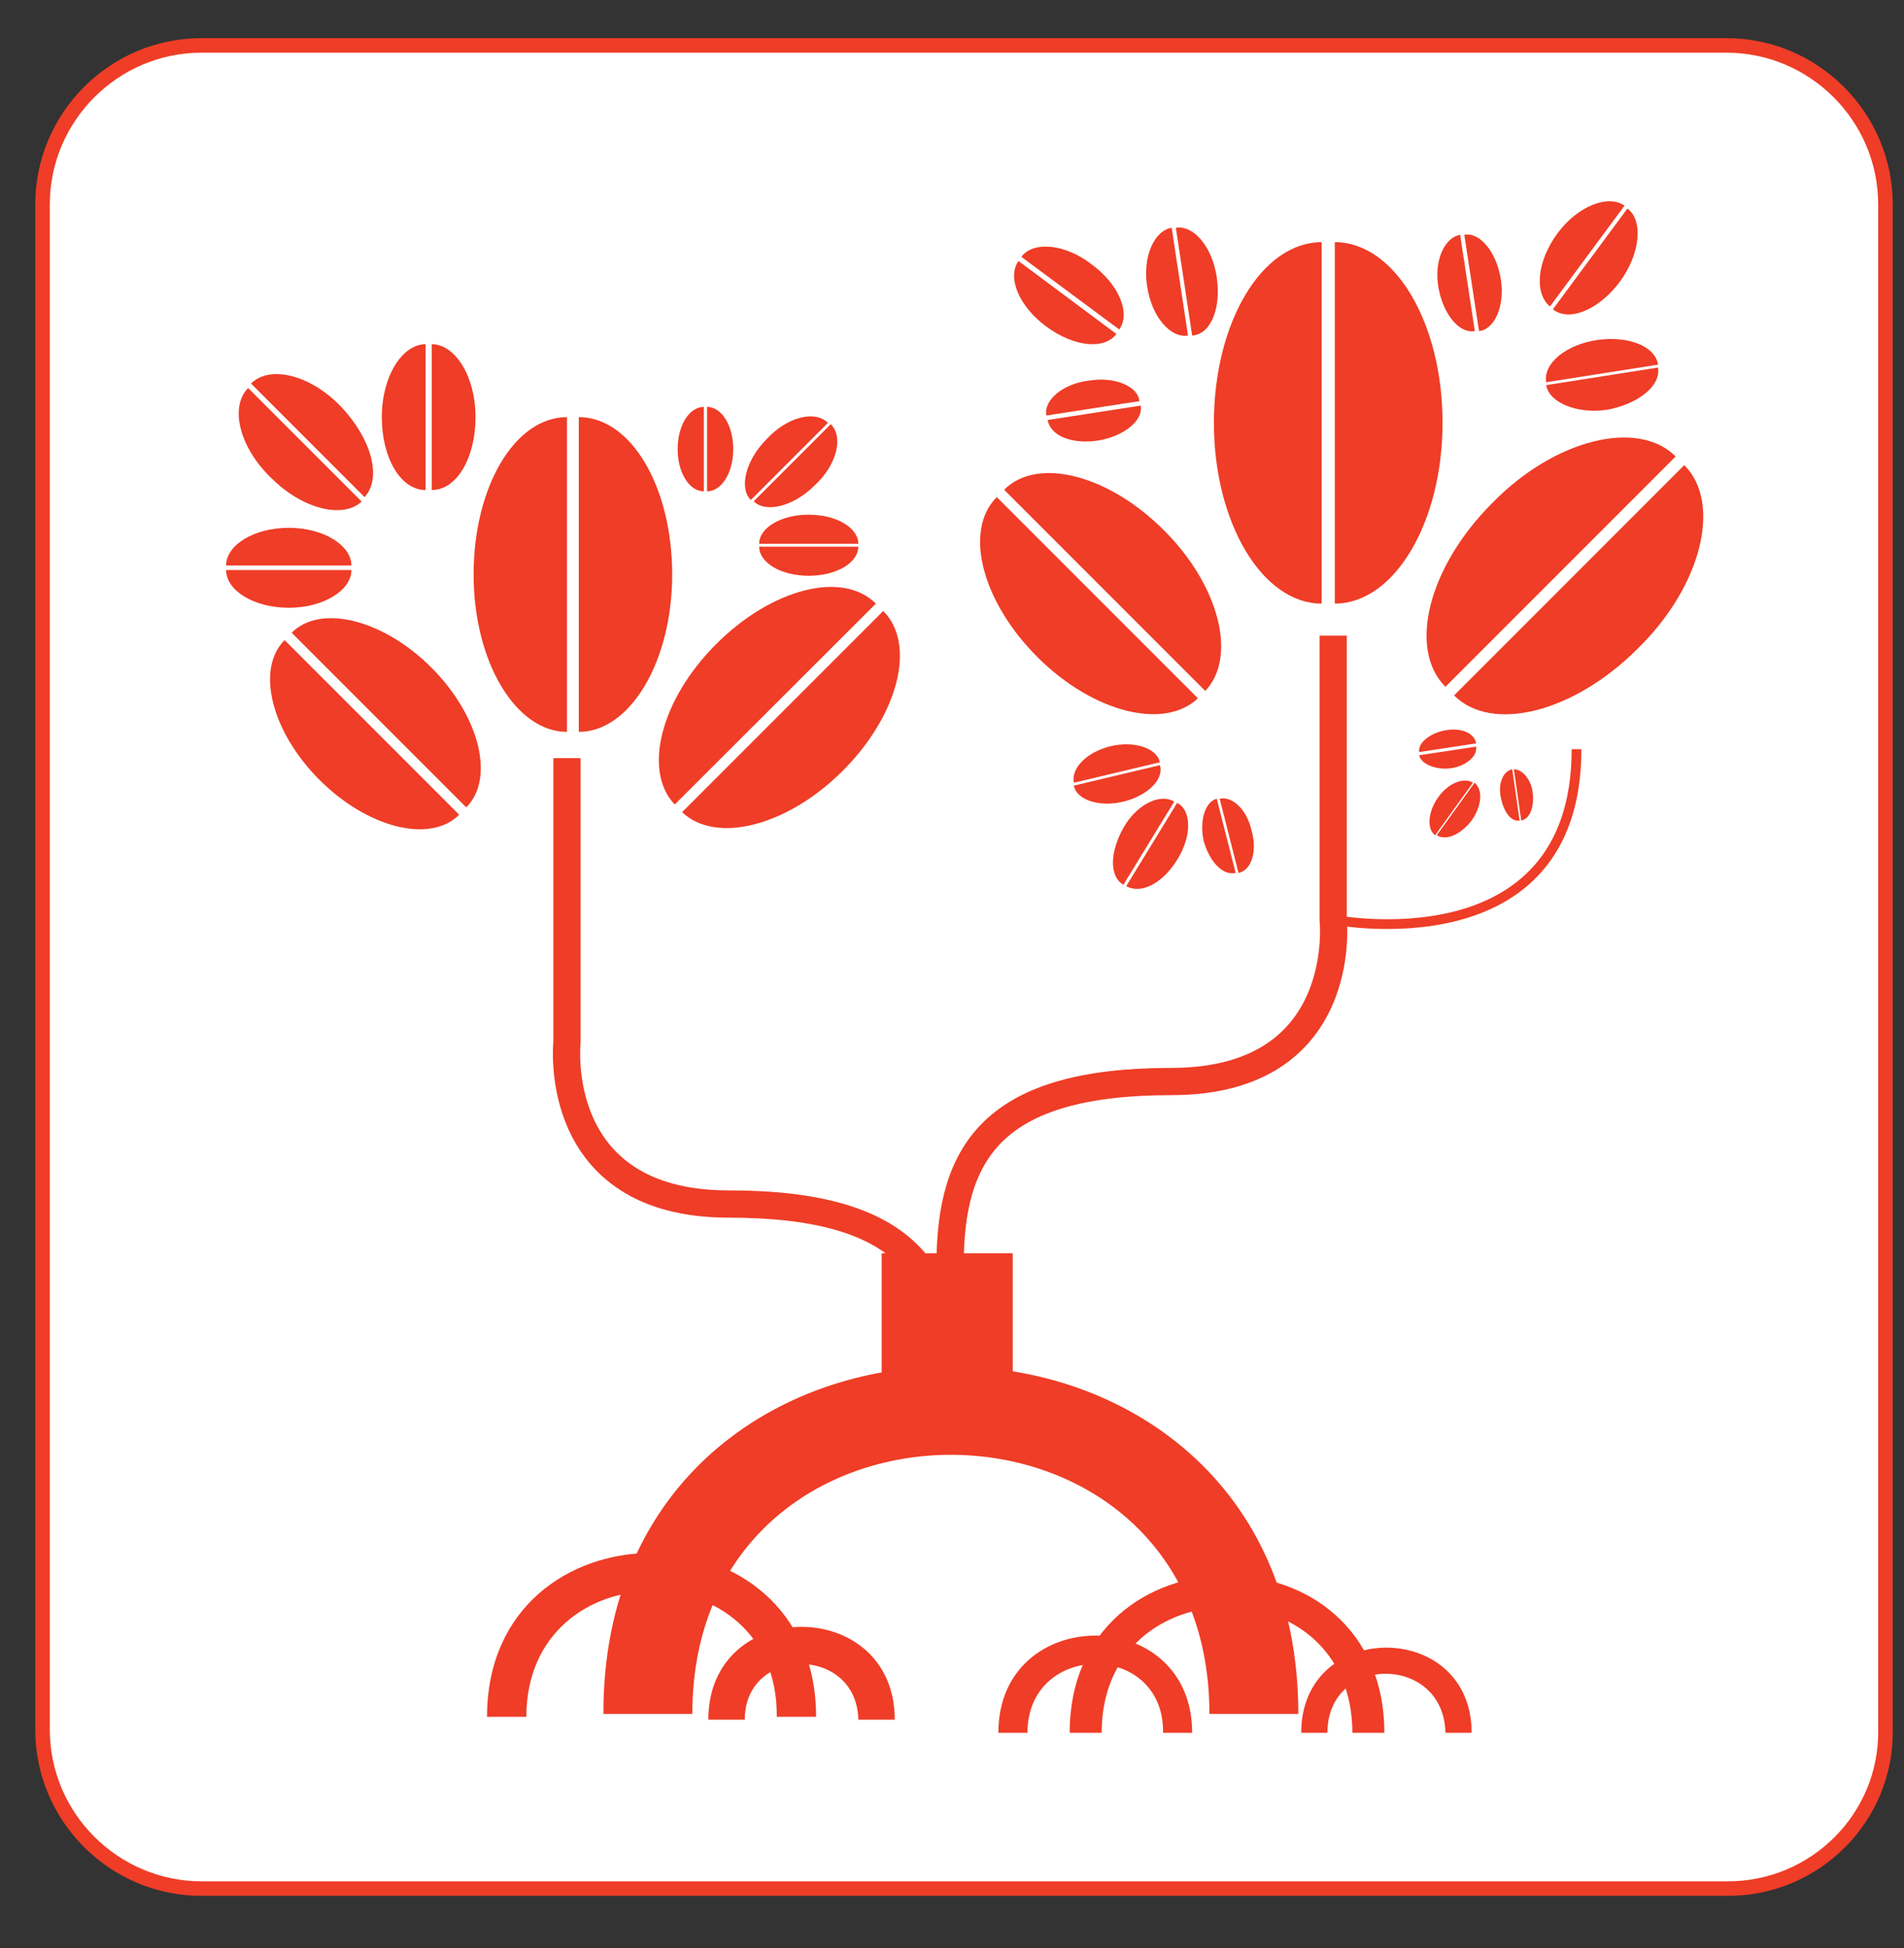 <?xml version="1.0" encoding="utf-8"?>
<!-- Generator: Adobe Illustrator 21.1.0, SVG Export Plug-In . SVG Version: 6.00 Build 0)  -->
<svg version="1.1" id="Layer_1" xmlns="http://www.w3.org/2000/svg" xmlns:xlink="http://www.w3.org/1999/xlink" x="0px" y="0px"
	 viewBox="0 0 595.4 609" style="enable-background:new 0 0 595.4 609;" xml:space="preserve">
<rect x="0" y="0" width="595.4" height="609" fill="#333333" stroke="none"/>
<style type="text/css">
	.st0{fill:#FFFFFF;stroke:#EF3D27;stroke-width:4.554;stroke-miterlimit:10;}
	.st1{fill:#EF3D27;}
	.st2{fill:none;stroke:#EF3D27;stroke-width:8.522;stroke-miterlimit:10;}
	.st3{fill:none;stroke:#EF3D27;stroke-width:3.043;stroke-miterlimit:10;}
</style>
<g id="MANGROVE_REHABILITATION">
	<path class="st0" d="M540.4,590.4H63c-27.3,0-49.7-22.3-49.7-49.7V63.9c0-27.3,22.3-49.7,49.7-49.7h476.9
		c27.3,0,49.7,22.3,49.7,49.7v476.9C590,568.1,567.7,590.4,540.4,590.4z"/>
	<g>
		<g>
			<g>
				<path class="st1" d="M413.3,75.7c-18.7,0-33.7,25.1-33.7,56.5c0,31,15,56.5,33.7,56.5V75.7z"/>
				<path class="st1" d="M417.4,75.7c18.7,0,33.7,25.1,33.7,56.5c0,31-15,56.5-33.7,56.5V75.7z"/>
			</g>
			<g>
				<path class="st1" d="M524,142.7c-11.8-11.8-37.8-5.5-57.4,14.6c-20,20-26.4,45.6-14.6,57.4L524,142.7z"/>
				<path class="st1" d="M526.7,145.4c11.8,11.8,5.5,37.8-14.6,57.4c-20,20-45.6,26.4-57.4,14.6L526.7,145.4z"/>
			</g>
			<g>
				<path class="st1" d="M311.7,155.4c-10.5,10.5-4.6,32.8,12.8,50.1s39.6,22.8,50.1,12.8L311.7,155.4z"/>
				<path class="st1" d="M314,153.1c10.5-10.5,32.8-4.6,50.1,12.8c17.3,17.3,22.8,39.6,12.8,50.1L314,153.1z"/>
			</g>
		</g>
		<g>
			<g>
				<path class="st1" d="M177.3,130.4c-16.4,0-29.2,21.9-29.2,49.2s13.2,49.2,29.2,49.2V130.4z"/>
				<path class="st1" d="M181,130.4c16.4,0,29.2,21.9,29.2,49.2s-13.2,49.2-29.2,49.2V130.4z"/>
			</g>
			<g>
				<path class="st1" d="M273.9,188.7c-10.5-10.5-32.8-4.6-50.1,12.8S201,241.1,211,251.5L273.9,188.7z"/>
				<path class="st1" d="M276.2,191c10.5,10.5,4.6,32.8-12.8,50.1s-39.6,22.8-50.1,12.8L276.2,191z"/>
			</g>
			<g>
				<path class="st1" d="M89,200.1c-9.1,9.1-4.1,28.7,10.9,43.7c15,15,34.6,20,43.7,10.9L89,200.1z"/>
				<path class="st1" d="M91.2,197.8c9.1-9.1,28.7-4.1,43.7,10.9c15,15,20,34.6,10.9,43.7L91.2,197.8z"/>
			</g>
		</g>
		<g>
			<g>
				<path class="st1" d="M77.6,121.3c-5.9,5.9-2.7,18.7,7.3,28.2c9.6,9.6,22.3,12.8,28.2,7.3L77.6,121.3z"/>
				<path class="st1" d="M78.5,119.9c5.9-5.9,18.7-2.7,28.2,7.3s12.8,22.3,7.3,28.2L78.5,119.9z"/>
			</g>
			<g>
				<path class="st1" d="M133.1,107.6c-7.3,0-13.7,10-13.7,22.8s5.9,22.8,13.7,22.8V107.6z"/>
				<path class="st1" d="M135,107.6c7.3,0,13.7,10,13.7,22.8s-5.9,22.8-13.7,22.8V107.6z"/>
			</g>
			<g>
				<path class="st1" d="M70.7,178.2c0,6.4,8.7,11.8,19.6,11.8s19.6-5.5,19.6-11.8H70.7z"/>
				<path class="st1" d="M70.7,176.8c0-6.4,8.7-11.8,19.6-11.8s19.6,5.5,19.6,11.8H70.7z"/>
			</g>
		</g>
		<g>
			<g>
				<path class="st1" d="M258.9,132.2c-4.1-4.1-12.8-1.8-19.1,5c-6.8,6.8-8.7,15.5-5,19.1L258.9,132.2z"/>
				<path class="st1" d="M259.8,132.6c4.1,4.1,1.8,12.8-5,19.1c-6.8,6.8-15.5,8.7-19.1,5L259.8,132.6z"/>
			</g>
			<g>
				<path class="st1" d="M268.4,170c0-5-6.8-9.1-15.5-9.1c-8.7,0-15.5,4.1-15.5,9.1H268.4z"/>
				<path class="st1" d="M268.4,170.9c0,5-6.8,9.1-15.5,9.1c-8.7,0-15.5-4.1-15.5-9.1H268.4z"/>
			</g>
			<g>
				<path class="st1" d="M220.1,127.2c-4.6,0-8.2,5.9-8.2,13.2c0,7.3,3.6,13.2,8.2,13.2V127.2z"/>
				<path class="st1" d="M221.1,127.2c4.6,0,8.2,5.9,8.2,13.2c0,7.3-3.6,13.2-8.2,13.2V127.2z"/>
			</g>
		</g>
		<g>
			<g>
				<path class="st1" d="M352.2,277c4.6,2.7,11.4-0.9,15.9-8.2c4.6-7.3,4.6-15.5,0-17.8L352.2,277z"/>
				<path class="st1" d="M351.3,276.6c-4.6-2.7-4.1-10.5,0-17.8c4.1-7.3,11.4-10.9,15.9-8.2L351.3,276.6z"/>
			</g>
			<g>
				<path class="st1" d="M335.8,245.6c0.9,4.6,8.2,6.8,15.5,5c7.3-1.8,12.8-6.8,11.4-11.4L335.8,245.6z"/>
				<path class="st1" d="M335.8,244.7c-0.9-4.6,4.1-9.6,11.4-11.4c7.3-1.8,14.6,0.5,15.5,5L335.8,244.7z"/>
			</g>
			<g>
				<path class="st1" d="M387.3,272.9c4.1-0.9,5.9-6.8,4.1-13.2c-1.4-6.4-5.9-10.9-10-10L387.3,272.9z"/>
				<path class="st1" d="M386.4,272.9c-4.1,0.9-8.2-3.6-10-10c-1.4-6.4,0.5-12.3,4.1-13.2L386.4,272.9z"/>
			</g>
		</g>
		<g>
			<g>
				<path class="st1" d="M508,64.3c-5-3.6-14.6,0-21,8.7s-7.3,18.7-2.3,22.8L508,64.3z"/>
				<path class="st1" d="M508.9,65.2c5,3.6,4.1,14.1-2.3,22.8c-6.4,8.7-15.9,12.8-21,8.7L508.9,65.2z"/>
			</g>
			<g>
				<path class="st1" d="M518.5,114c-0.9-5.9-9.6-9.1-19.1-7.7c-9.6,1.4-16.9,7.3-15.9,13.2L518.5,114z"/>
				<path class="st1" d="M518.5,114.9c0.9,5.9-6.4,11.4-15.9,13.2c-9.6,1.4-18.2-2.3-19.1-7.7L518.5,114.9z"/>
			</g>
			<g>
				<path class="st1" d="M456.6,73.4c-5,0.9-8.2,8.2-6.8,16.4c1.4,8.2,6.4,14.6,11.4,13.7L456.6,73.4z"/>
				<path class="st1" d="M457.9,73.4c5-0.9,10,5.5,11.4,13.7s-1.8,15.9-6.8,16.4L457.9,73.4z"/>
			</g>
		</g>
		<g>
			<g>
				<path class="st1" d="M318.5,81.6c-3.6,5,0,14.1,8.7,20.5c8.7,6.4,18.2,7.3,21.9,2.3L318.5,81.6z"/>
				<path class="st1" d="M319.4,80.3c3.6-5,13.7-4.1,21.9,2.3C350,88.9,353.6,98,350,103L319.4,80.3z"/>
			</g>
			<g>
				<path class="st1" d="M366.4,71.2c-5.5,0.9-9.1,9.1-7.7,18.2c1.4,9.6,7.3,16.4,12.8,15.5L366.4,71.2z"/>
				<path class="st1" d="M367.7,71.2c5.5-0.9,11.4,5.9,12.8,15.5s-1.8,17.8-7.7,18.2L367.7,71.2z"/>
			</g>
			<g>
				<path class="st1" d="M327.6,131.3c0.9,5,7.7,7.7,15.9,6.4c8.2-1.4,14.1-6.4,13.2-10.9L327.6,131.3z"/>
				<path class="st1" d="M327.2,129.9c-0.9-5,5.5-10,13.2-10.9c8.2-1.4,15.5,1.8,15.9,6.4L327.2,129.9z"/>
			</g>
		</g>
		<g>
			<g>
				<path class="st1" d="M449.3,261.1c2.7,1.8,7.3,0,10.9-4.6c3.2-4.6,3.6-9.6,0.9-11.8L449.3,261.1z"/>
				<path class="st1" d="M448.8,261.1c-2.7-1.8-2.3-7.3,0.9-11.8c3.2-4.6,8.2-6.4,10.9-4.6L448.8,261.1z"/>
			</g>
			<g>
				<path class="st1" d="M443.8,236.1c0.5,2.7,5,4.6,9.6,4.1c4.6-0.5,8.7-3.6,8.2-6.8L443.8,236.1z"/>
				<path class="st1" d="M443.8,235.1c-0.5-2.7,3.2-5.9,8.2-6.8c5-0.9,9.1,0.9,9.6,4.1L443.8,235.1z"/>
			</g>
			<g>
				<path class="st1" d="M475.7,256.5c2.7-0.5,4.1-4.1,3.6-8.7c-0.5-4.1-3.2-7.3-5.9-7.3L475.7,256.5z"/>
				<path class="st1" d="M475.2,256.5c-2.7,0.5-5-2.7-5.9-7.3c-0.9-4.6,0.9-8.2,3.6-8.7L475.2,256.5z"/>
			</g>
		</g>
		<g>
			<g>
				<path class="st1" d="M406,535.8c-9.1,0-18.7,0-27.8,0c0-108-161.7-108-161.7,0c-9.1,0-18.7,0-27.8,0
					C188.3,390.9,406,390.9,406,535.8z"/>
			</g>
			<g>
				<path class="st1" d="M344.5,541.7c-3.2,0-6.4,0-10,0c0-65.6,98.4-65.6,98.4,0c-3.2,0-6.4,0-10,0
					C422.9,489.3,344.5,489.3,344.5,541.7z"/>
			</g>
			<g>
				<path class="st1" d="M164.6,536.7c-4.1,0-8.2,0-12.3,0c0-68.3,102.9-68.3,102.9,0c-4.1,0-8.2,0-12.3,0
					C243.4,484.3,164.6,484.3,164.6,536.7z"/>
			</g>
			<g>
				<path class="st1" d="M232.9,537.6c-3.6,0-7.7,0-11.4,0c0-38.7,58.3-38.7,58.3,0c-3.6,0-7.7,0-11.4,0
					C268,514.4,232.9,514.4,232.9,537.6z"/>
			</g>
			<g>
				<path class="st1" d="M415.1,541.7c-2.7,0-5.5,0-8.2,0c0-35.5,53.3-35.5,53.3,0c-2.7,0-5.5,0-8.2,0
					C451.5,517.1,415.1,517.1,415.1,541.7z"/>
			</g>
			<g>
				<path class="st1" d="M321.3,541.7c-3.2,0-5.9,0-9.1,0c0-40.5,60.6-40.5,60.6,0c-3.2,0-5.9,0-9.1,0
					C364.1,513,321.3,513,321.3,541.7z"/>
			</g>
			<g>
				<rect x="275.7" y="391.8" class="st1" width="41" height="59.7"/>
				<path class="st2" d="M416.9,198.7v88.8c0,0,5.5,50.6-50.6,50.6c-55.6,0-69.2,21.9-69.2,57.4"/>
				<path class="st2" d="M177.3,237v88.8c0,0-5.5,50.6,50.6,50.6s69.2,21.9,69.2,57.4"/>
			</g>
		</g>
		<path class="st3" d="M416.9,287.5c0,0,76.1,15,76.1-53.3"/>
	</g>
</g>
</svg>
